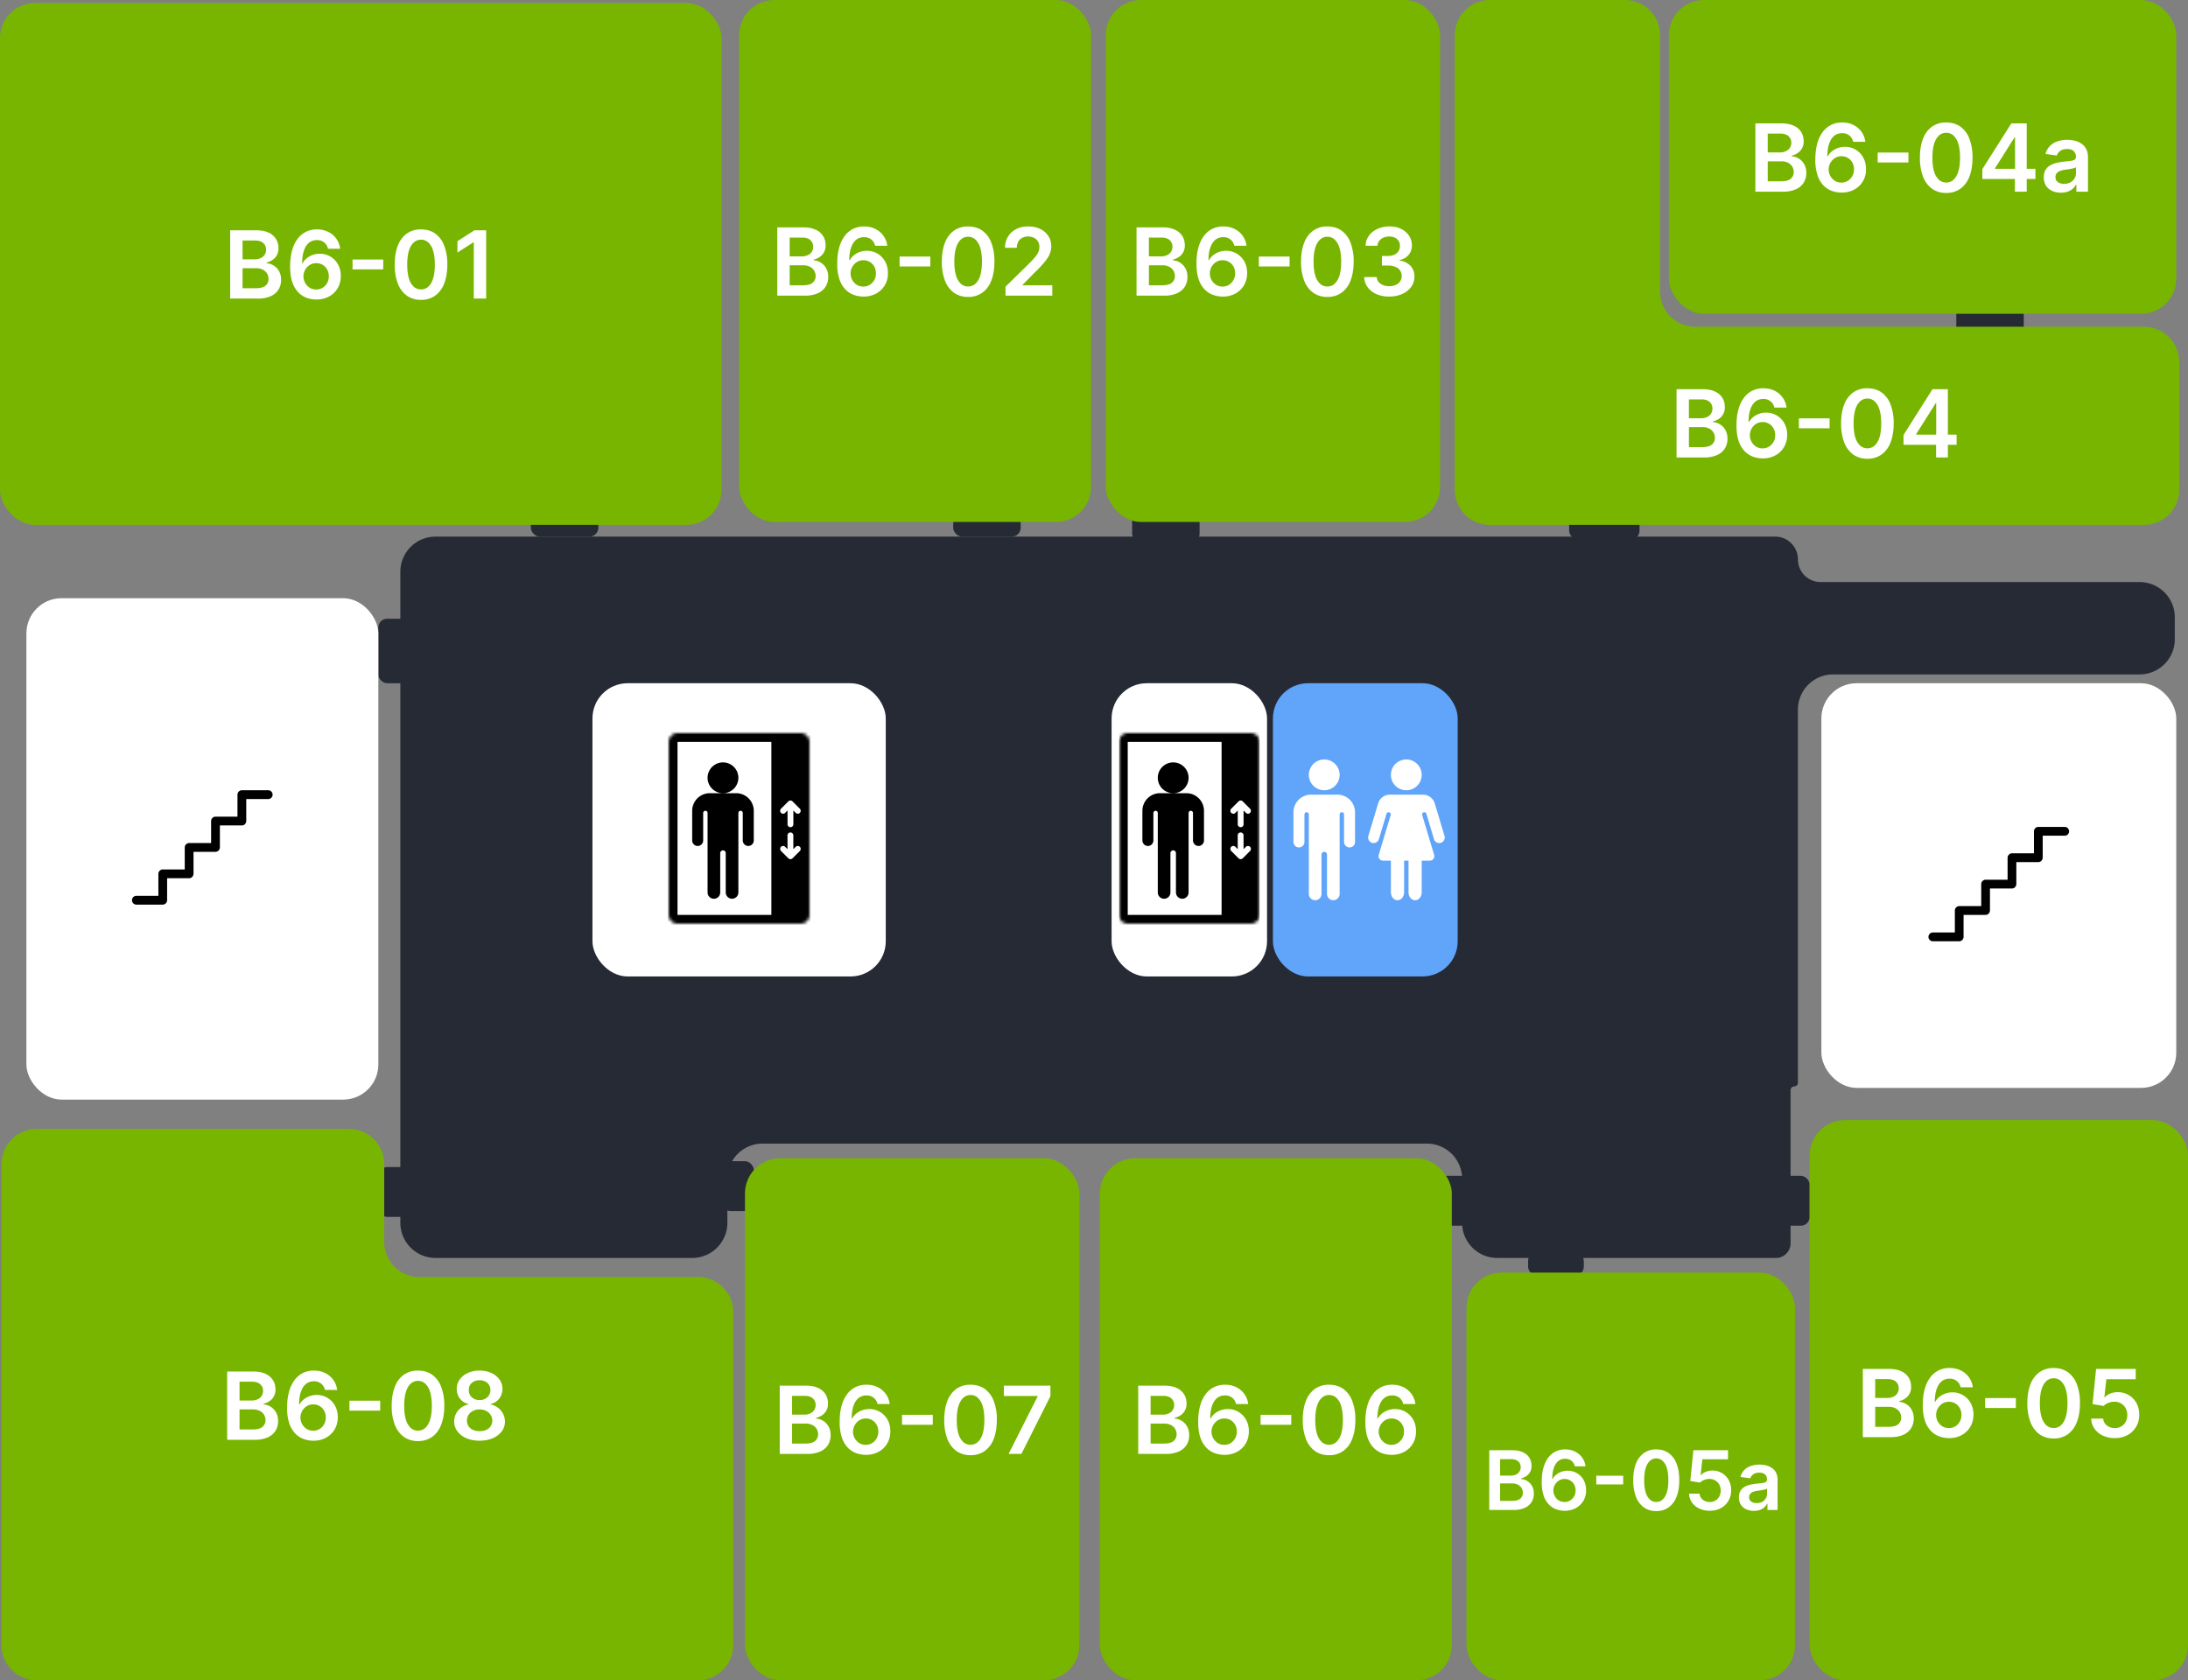 <svg xmlns="http://www.w3.org/2000/svg" width="746" height="573" fill="none" viewBox="0 0 746 573">
  <rect x="0" y="0" width="746" height="573" fill="#808080" stroke="none"/>
  <g>
    <g>
      <path fill="#262A34"
        d="M136.5 417a12 12 0 0 0 12 12H236a12 12 0 0 0 12-12v-15a12 12 0 0 1 12-12h226.5a12 12 0 0 1 12 12v15a12 12 0 0 0 12 12h95a5 5 0 0 0 5-5v-52.25c0-.69.56-1.25 1.25-1.25s1.25-.56 1.25-1.25V242a12 12 0 0 1 12-12h104.5a12 12 0 0 0 12-12v-7.5a12 12 0 0 0-12-12H620.75a7.75 7.75 0 0 1-7.75-7.75 7.75 7.75 0 0 0-7.75-7.75H148.5a12 12 0 0 0-12 12v222Z" />
    </g>
    <g>
      <rect width="11" height="17" x="246" y="396" fill="#262A34" rx="3" />
    </g>
    <g>
      <rect width="11" height="17" x="606" y="401" fill="#262A34" rx="3" />
    </g>
    <g>
      <rect width="19" height="8" x="521" y="427" fill="#262A34" rx="3" />
    </g>
    <g>
      <rect width="11" height="17" x="490" y="401" fill="#262A34" rx="3" />
    </g>
    <g>
      <rect width="23" height="14" x="181" y="169" fill="#262A34" rx="3" />
    </g>
    <g>
      <rect width="11" height="22" x="129" y="211" fill="#262A34" rx="3" />
    </g>
    <g>
      <rect width="23" height="14" x="386" y="171" fill="#262A34" rx="3" />
    </g>
    <g>
      <rect width="23" height="14" x="325" y="169" fill="#262A34" rx="3" />
    </g>
    <g>
      <rect width="23" height="14" x="667" y="104" fill="#262A34" rx="3" />
    </g>
    <g>
      <rect width="11" height="17" x="129" y="398" fill="#262A34" rx="3" />
    </g>
    <g>
      <rect width="24" height="9" x="535" y="175" fill="#262A34" rx="3" />
    </g>
    <g data-object="Сокол__r__6059:668">
      <path fill="#78B500"
        d="M.5 397a12 12 0 0 1 12-12H119a12 12 0 0 1 12 12v26.5a12 12 0 0 0 12 12h95a12 12 0 0 1 12 12V561a12 12 0 0 1-12 12H12.5a12 12 0 0 1-12-12V397Z" />
      <path fill="#fff"
        d="M77.45 491v-23.27h8.91c1.68 0 3.08.26 4.2.8a5.6 5.6 0 0 1 2.5 2.14c.57.91.85 1.94.85 3.1a4.58 4.58 0 0 1-2.01 4.06 6.2 6.2 0 0 1-2.06.89v.22a5.28 5.28 0 0 1 4.25 2.7c.48.83.73 1.84.73 3.02 0 1.2-.3 2.29-.88 3.25a5.95 5.95 0 0 1-2.64 2.26 10.4 10.4 0 0 1-4.43.83h-9.42Zm4.22-3.52h4.53c1.53 0 2.63-.3 3.3-.88a2.87 2.87 0 0 0 1.03-2.27 3.48 3.48 0 0 0-1.96-3.18 4.83 4.83 0 0 0-2.25-.5h-4.65v6.83Zm0-9.86h4.17a4.7 4.7 0 0 0 1.96-.4 3.07 3.07 0 0 0 1.89-2.92c0-.9-.32-1.64-.95-2.22-.63-.58-1.57-.88-2.81-.88h-4.26v6.43Zm25.1 13.7c-1.1 0-2.2-.2-3.25-.58a7.69 7.69 0 0 1-2.87-1.88 9.23 9.23 0 0 1-2.02-3.46 16.4 16.4 0 0 1-.74-5.38c0-1.99.21-3.77.64-5.33a11.78 11.78 0 0 1 1.83-3.95 8.08 8.08 0 0 1 2.87-2.48 8.3 8.3 0 0 1 3.79-.85c1.46 0 2.76.29 3.88.86a7.3 7.3 0 0 1 4.05 5.73h-4.15c-.21-.9-.65-1.6-1.3-2.14a3.76 3.76 0 0 0-2.48-.8c-1.62 0-2.86.7-3.73 2.1-.86 1.4-1.3 3.32-1.3 5.77h.15c.37-.67.85-1.24 1.44-1.71a7.05 7.05 0 0 1 4.38-1.5 6.99 6.99 0 0 1 6.26 3.67 7.8 7.8 0 0 1 .95 3.9c0 1.54-.35 2.91-1.05 4.13a7.58 7.58 0 0 1-2.94 2.86 8.84 8.84 0 0 1-4.4 1.04Zm-.01-3.41a4.15 4.15 0 0 0 3.76-2.23 4.5 4.5 0 0 0 .55-2.3 4.46 4.46 0 0 0-.54-2.25 4.15 4.15 0 0 0-3.72-2.2 4.18 4.18 0 0 0-3.1 1.33 4.6 4.6 0 0 0 .83 7.04c.65.4 1.39.6 2.22.6Zm22.87-10.24v3.39h-10.48v-3.39h10.48Zm12.88 13.77a8.14 8.14 0 0 1-4.81-1.42 9.06 9.06 0 0 1-3.08-4.12 17.74 17.74 0 0 1-1.07-6.51c0-2.54.37-4.7 1.08-6.48a8.9 8.9 0 0 1 3.08-4.1 8.17 8.17 0 0 1 4.8-1.4c1.87 0 3.47.47 4.81 1.4a8.81 8.81 0 0 1 3.08 4.1 17.36 17.36 0 0 1 1.08 6.48c0 2.54-.36 4.72-1.08 6.52a8.88 8.88 0 0 1-3.08 4.11 8.08 8.08 0 0 1-4.8 1.42Zm0-3.55c1.46 0 2.6-.72 3.45-2.15.85-1.44 1.27-3.56 1.27-6.35 0-1.85-.2-3.4-.58-4.66a6.2 6.2 0 0 0-1.64-2.84 3.58 3.58 0 0 0-2.5-.97c-1.44 0-2.59.72-3.43 2.16-.84 1.43-1.26 3.53-1.27 6.3 0 1.86.18 3.42.56 4.69a6.27 6.27 0 0 0 1.63 2.86c.7.64 1.54.96 2.51.96Zm21.02 3.43c-1.7 0-3.2-.29-4.5-.85a7.5 7.5 0 0 1-3.07-2.33c-.74-1-1.1-2.12-1.1-3.38 0-.98.21-1.87.65-2.7a5.99 5.99 0 0 1 4.22-3.1v-.15a4.92 4.92 0 0 1-2.9-1.83 5.28 5.28 0 0 1-1.1-3.33c0-1.2.33-2.27 1-3.2a6.82 6.82 0 0 1 2.78-2.22 9.45 9.45 0 0 1 4.02-.82c1.5 0 2.82.27 3.99.82a6.83 6.83 0 0 1 2.77 2.21 5.33 5.33 0 0 1 1.02 3.2c0 1.26-.37 2.38-1.12 3.34a4.9 4.9 0 0 1-2.88 1.83v.16a6 6 0 0 1 4.86 5.8c0 1.25-.37 2.37-1.1 3.37a7.48 7.48 0 0 1-3.08 2.33c-1.3.56-2.78.85-4.46.85Zm0-3.25c.87 0 1.63-.15 2.27-.44a3.44 3.44 0 0 0 2.05-3.16c-.01-.75-.2-1.4-.58-1.97a3.8 3.8 0 0 0-1.54-1.35 4.82 4.82 0 0 0-2.2-.5c-.84 0-1.58.17-2.23.5-.65.32-1.17.77-1.54 1.35a3.44 3.44 0 0 0-.55 1.97 3.3 3.3 0 0 0 2.02 3.14c.65.3 1.42.46 2.3.46Zm0-10.6c.71 0 1.34-.15 1.88-.44a3.3 3.3 0 0 0 1.8-2.98c0-.67-.17-1.25-.48-1.75-.3-.51-.74-.9-1.3-1.18a4.17 4.17 0 0 0-1.9-.42 4.3 4.3 0 0 0-1.94.43 3.08 3.08 0 0 0-1.74 2.92 3.3 3.3 0 0 0 .45 1.78c.32.5.75.9 1.3 1.2.57.3 1.2.44 1.93.44Z" />
    </g>
    <g data-object="Сокол__t__2370:577">
      <rect width="63" height="100" x="434" y="233" fill="#60A5FA" rx="12" />
      <g fill="#fff">
        <path
          d="M451.5 269.5a5.25 5.25 0 1 0 0-10.5 5.25 5.25 0 0 0 0 10.5Zm4.5 1.5h-9a6.01 6.01 0 0 0-6 6v10.08a1.9 1.9 0 0 0 1.8 1.92 1.88 1.88 0 0 0 1.95-1.88v-9.35a.77.77 0 0 1 .7-.77.74.74 0 0 1 .74.45c.04.1.06.2.06.3v27.1a2.15 2.15 0 1 0 4.31 0v-13.38a.96.96 0 0 1 .88-.97.93.93 0 0 1 1 .94v13.4a2.15 2.15 0 1 0 4.31 0v-27.06a.77.77 0 0 1 .7-.78.74.74 0 0 1 .74.45c.04.1.06.2.06.3v9.33a1.9 1.9 0 0 0 1.8 1.92 1.88 1.88 0 0 0 1.95-1.88V277a6.01 6.01 0 0 0-6-6Z" />
      </g>
      <g fill="#fff" clip-path="url(#a)">
        <path
          d="M479.48 269.5a5.25 5.25 0 1 0 0-10.5 5.25 5.25 0 0 0 0 10.5Zm13.02 15.55-.97-3.22v-.01l-2.1-7.02h-.01l-.24-.8a4.21 4.21 0 0 0-4.03-3H473.9a4.2 4.2 0 0 0-4.03 3l-.24.8-2.1 7.02-.98 3.23a1.9 1.9 0 0 0 1.18 2.36 1.89 1.89 0 0 0 2.05-.58c.16-.19.28-.41.35-.66l2.4-7.99.2-.68a.75.75 0 0 1 .83-.48.75.75 0 0 1 .63.73c0 .05 0 .1-.02.15l-4.1 13.67a1.48 1.48 0 0 0 .24 1.32 1.5 1.5 0 0 0 1.2.61h2.72v10.75c0 1.55.98 2.75 2.25 2.75 1.26 0 2.25-1.2 2.25-2.75V293.5h1.5v10.75c0 1.55.98 2.75 2.25 2.75 1.26 0 2.25-1.2 2.25-2.75V293.5h2.8a1.51 1.51 0 0 0 1.21-.6 1.5 1.5 0 0 0 .24-1.33l-4.1-13.67a.75.75 0 0 1 1.12-.8c.14.1.26.24.32.4l.2.68 2.4 8a1.87 1.87 0 0 0 2.4 1.23 1.9 1.9 0 0 0 1.18-2.36Z" />
      </g>
    </g>
    <g data-object="Сокол__r__2370:482">
      <rect width="129" height="191" x="617" y="382" fill="#78B500" rx="12" />
      <path fill="#fff"
        d="M635.13 490.11v-23.27h8.91c1.69 0 3.08.27 4.2.8a5.6 5.6 0 0 1 2.5 2.14c.57.91.85 1.94.85 3.1a4.58 4.58 0 0 1-2.01 4.06 6.2 6.2 0 0 1-2.06.89v.23a5.28 5.28 0 0 1 4.25 2.7c.49.82.73 1.83.73 3.01 0 1.2-.3 2.29-.88 3.25a5.95 5.95 0 0 1-2.63 2.26c-1.18.56-2.65.83-4.44.83h-9.41Zm4.22-3.52h4.53c1.53 0 2.64-.3 3.31-.88a2.87 2.87 0 0 0 1.02-2.27 3.48 3.48 0 0 0-1.96-3.18 4.83 4.83 0 0 0-2.25-.49h-4.65v6.82Zm0-9.85h4.17a4.7 4.7 0 0 0 1.97-.4 3.07 3.07 0 0 0 1.89-2.92c0-.9-.33-1.64-.96-2.23-.63-.58-1.57-.87-2.8-.87h-4.27v6.42Zm25.11 13.7c-1.11-.02-2.2-.21-3.26-.59a7.69 7.69 0 0 1-2.86-1.87 9.23 9.23 0 0 1-2.03-3.47 16.4 16.4 0 0 1-.73-5.37c0-2 .2-3.77.63-5.33a11.8 11.8 0 0 1 1.83-3.96 8.08 8.08 0 0 1 2.88-2.48 8.3 8.3 0 0 1 3.78-.85c1.46 0 2.76.29 3.89.87a7.32 7.32 0 0 1 4.04 5.72h-4.15c-.2-.9-.64-1.6-1.3-2.13a3.76 3.76 0 0 0-2.48-.81c-1.61 0-2.86.7-3.73 2.1-.86 1.4-1.3 3.33-1.3 5.78h.16c.37-.67.85-1.24 1.44-1.72a7.08 7.08 0 0 1 4.38-1.5 6.99 6.99 0 0 1 6.25 3.67 7.8 7.8 0 0 1 .95 3.9c0 1.54-.34 2.91-1.05 4.13a7.58 7.58 0 0 1-2.94 2.87 8.83 8.83 0 0 1-4.4 1.03Zm-.02-3.42a4.15 4.15 0 0 0 3.76-2.22c.38-.69.56-1.45.56-2.3 0-.83-.18-1.59-.55-2.26a4.15 4.15 0 0 0-3.71-2.2 4.19 4.19 0 0 0-3.1 1.33 4.6 4.6 0 0 0 .82 7.04c.65.4 1.4.61 2.22.61Zm22.87-10.24v3.39h-10.47v-3.39h10.47Zm12.89 13.78a8.14 8.14 0 0 1-4.82-1.42 9.06 9.06 0 0 1-3.08-4.13 17.74 17.74 0 0 1-1.07-6.51c0-2.54.37-4.7 1.08-6.48a8.91 8.91 0 0 1 3.08-4.09 8.17 8.17 0 0 1 4.8-1.4c1.87 0 3.47.46 4.81 1.4a8.81 8.81 0 0 1 3.08 4.1 17.36 17.36 0 0 1 1.08 6.47c0 2.55-.36 4.72-1.08 6.52a8.88 8.88 0 0 1-3.08 4.12 8.08 8.08 0 0 1-4.8 1.42Zm0-3.56c1.45 0 2.6-.72 3.44-2.15.85-1.44 1.27-3.56 1.27-6.35 0-1.85-.19-3.4-.58-4.66a6.2 6.2 0 0 0-1.63-2.84 3.58 3.58 0 0 0-2.5-.97c-1.45 0-2.6.72-3.44 2.16-.84 1.43-1.26 3.54-1.27 6.3 0 1.87.18 3.43.56 4.7a6.27 6.27 0 0 0 1.64 2.86c.7.63 1.54.95 2.5.95Zm20.83 3.43a9.38 9.38 0 0 1-4.07-.85 7.26 7.26 0 0 1-2.85-2.37c-.7-1-1.07-2.14-1.11-3.43h4.09c.07.96.49 1.74 1.24 2.34.75.6 1.65.9 2.7.9a4.07 4.07 0 0 0 3.73-2.15c.37-.67.55-1.44.54-2.3a4.7 4.7 0 0 0-.55-2.34 4.17 4.17 0 0 0-1.56-1.6 4.3 4.3 0 0 0-2.27-.6c-.7 0-1.39.13-2.06.39a4.2 4.2 0 0 0-1.6 1.04l-3.81-.62 1.22-12h13.5v3.52h-10.01l-.68 6.17h.14a4.8 4.8 0 0 1 1.83-1.26 6.46 6.46 0 0 1 2.6-.5 7.16 7.16 0 0 1 6.38 3.72c.63 1.16.95 2.48.95 3.97 0 1.54-.35 2.91-1.07 4.12a7.56 7.56 0 0 1-2.94 2.83 8.92 8.92 0 0 1-4.34 1.02Z" />
    </g>
    <g data-object="Сокол__r__2392:919">
      <rect width="112" height="139" x="500" y="434" fill="#78B500" rx="12" />
      <path fill="#fff"
        d="M507.77 514.93v-20.36h7.8c1.47 0 2.7.23 3.67.7a4.9 4.9 0 0 1 2.2 1.87c.48.8.73 1.7.73 2.7a4 4 0 0 1-1.76 3.55c-.54.37-1.14.63-1.8.8v.2a4.63 4.63 0 0 1 3.72 2.36c.42.72.63 1.6.63 2.63 0 1.06-.25 2-.76 2.85a5.2 5.2 0 0 1-2.3 1.98 9.12 9.12 0 0 1-3.88.72h-8.25Zm3.7-3.08h3.96c1.34 0 2.3-.26 2.9-.77.59-.51.89-1.18.89-1.99a3.05 3.05 0 0 0-1.72-2.78 4.23 4.23 0 0 0-1.97-.43h-4.07v5.97Zm0-8.62h3.64c.64 0 1.21-.12 1.72-.35a2.69 2.69 0 0 0 1.65-2.56 2.5 2.5 0 0 0-.84-1.94c-.54-.51-1.36-.77-2.45-.77h-3.73v5.62Zm21.96 11.98c-.97 0-1.92-.18-2.85-.5a6.71 6.71 0 0 1-2.5-1.65 8.07 8.07 0 0 1-1.78-3.03 14.38 14.38 0 0 1-.64-4.7c0-1.75.18-3.3.55-4.67.38-1.36.9-2.52 1.6-3.46a7.06 7.06 0 0 1 2.52-2.17c.99-.5 2.1-.74 3.31-.74 1.28 0 2.41.25 3.4.75a6.41 6.41 0 0 1 3.54 5.01h-3.63a3.3 3.3 0 0 0-1.14-1.86 3.26 3.26 0 0 0-2.17-.71c-1.41 0-2.5.61-3.26 1.84-.76 1.23-1.14 2.91-1.14 5.05h.14a5.1 5.1 0 0 1 1.26-1.5 6.19 6.19 0 0 1 3.83-1.31 6.1 6.1 0 0 1 5.48 3.2c.55 1 .83 2.14.82 3.43a6.64 6.64 0 0 1-3.49 6.11 7.7 7.7 0 0 1-3.85.9Zm-.02-2.98c.73 0 1.37-.18 1.94-.53a3.8 3.8 0 0 0 1.35-1.42c.33-.6.5-1.27.5-2.01 0-.73-.16-1.39-.49-1.98a3.63 3.63 0 0 0-3.25-1.92 3.67 3.67 0 0 0-2.71 1.16 4 4 0 0 0-.62 4.73c.33.6.77 1.07 1.34 1.43.57.36 1.22.54 1.94.54Zm20.02-8.96v2.96h-9.17v-2.96h9.17Zm11.27 12.05a7.11 7.11 0 0 1-4.21-1.25 7.92 7.92 0 0 1-2.7-3.6 15.52 15.52 0 0 1-.93-5.7c0-2.22.32-4.11.94-5.67a7.8 7.8 0 0 1 2.7-3.58 7.15 7.15 0 0 1 4.2-1.23c1.63 0 3.03.4 4.2 1.23a7.7 7.7 0 0 1 2.7 3.58c.63 1.56.95 3.45.95 5.67 0 2.23-.32 4.13-.95 5.7a7.75 7.75 0 0 1-2.7 3.6 7.07 7.07 0 0 1-4.2 1.25Zm0-3.11c1.27 0 2.28-.63 3.01-1.88.75-1.26 1.12-3.12 1.12-5.56 0-1.62-.17-2.98-.5-4.08a5.41 5.41 0 0 0-1.44-2.48 3.14 3.14 0 0 0-2.19-.85c-1.27 0-2.27.63-3 1.89-.74 1.25-1.1 3.1-1.12 5.52 0 1.62.16 2.99.5 4.1a5.5 5.5 0 0 0 1.42 2.5c.62.56 1.35.84 2.2.84Zm18.23 3a8.2 8.2 0 0 1-3.56-.75 6.36 6.36 0 0 1-2.5-2.07 5.48 5.48 0 0 1-.97-3h3.58c.07.84.43 1.52 1.08 2.05.66.52 1.45.79 2.37.79a3.57 3.57 0 0 0 3.26-1.88c.33-.6.48-1.27.48-2.02 0-.77-.16-1.45-.49-2.05a3.63 3.63 0 0 0-1.36-1.4 3.8 3.8 0 0 0-1.99-.52c-.6 0-1.2.1-1.8.34a3.7 3.7 0 0 0-1.4.91l-3.33-.54 1.06-10.5h11.81v3.08h-8.76l-.58 5.4h.12a4.2 4.2 0 0 1 1.6-1.1 6.27 6.27 0 0 1 7.86 2.81 7.1 7.1 0 0 1 .83 3.48 6.9 6.9 0 0 1-.94 3.6 6.61 6.61 0 0 1-2.57 2.47c-1.1.6-2.36.9-3.8.9Zm15.07.03c-.96 0-1.84-.17-2.61-.52a4.27 4.27 0 0 1-1.83-1.55 4.53 4.53 0 0 1-.67-2.52c0-.87.16-1.58.48-2.14a3.7 3.7 0 0 1 1.3-1.36 6.6 6.6 0 0 1 1.86-.76c.7-.18 1.42-.3 2.16-.39.9-.1 1.62-.17 2.18-.25.55-.08.96-.2 1.21-.36.26-.16.39-.42.39-.76v-.06c0-.75-.22-1.33-.67-1.74-.44-.41-1.08-.62-1.92-.62-.88 0-1.58.2-2.1.58-.5.38-.85.84-1.03 1.36l-3.36-.47a5.36 5.36 0 0 1 3.55-3.74 9.54 9.54 0 0 1 5.12-.22c.73.17 1.4.46 2 .85.6.4 1.09.93 1.45 1.6.37.68.56 1.52.56 2.54v10.22h-3.46v-2.1h-.12a4.4 4.4 0 0 1-2.4 2.08 6 6 0 0 1-2.09.33Zm.94-2.65c.72 0 1.35-.14 1.88-.42a3.18 3.18 0 0 0 1.66-2.72v-1.8c-.12.1-.3.18-.58.26a8.1 8.1 0 0 1-.9.2 25.75 25.75 0 0 1-1.82.29c-.54.07-1.02.19-1.44.36-.43.16-.76.4-1 .7-.25.28-.38.66-.38 1.13 0 .66.25 1.16.73 1.5.48.33 1.1.5 1.85.5Z" />
    </g>
    <g data-object="Сокол__r__6059:742">
      <path fill="#78B500"
        d="M496 12a12 12 0 0 1 12-12h46a12 12 0 0 1 12 12v87.43a12 12 0 0 0 12 12h153a12 12 0 0 1 12 12V167a12 12 0 0 1-12 12H508a12 12 0 0 1-12-12V12Z" />
      <path fill="#fff"
        d="M571.62 156v-23.27h8.91c1.68 0 3.08.26 4.2.8a5.6 5.6 0 0 1 2.5 2.14c.57.91.85 1.94.85 3.1a4.59 4.59 0 0 1-2.01 4.06 6.2 6.2 0 0 1-2.06.89v.22a5.28 5.28 0 0 1 4.25 2.7c.49.83.73 1.84.73 3.02 0 1.2-.3 2.29-.88 3.25a5.95 5.95 0 0 1-2.63 2.26 10.4 10.4 0 0 1-4.44.83h-9.42Zm4.22-3.52h4.53c1.53 0 2.64-.3 3.31-.88a2.87 2.87 0 0 0 1.02-2.27 3.48 3.48 0 0 0-1.96-3.18 4.83 4.83 0 0 0-2.25-.5h-4.65v6.83Zm0-9.85H580a4.7 4.7 0 0 0 1.97-.4 3.07 3.07 0 0 0 1.89-2.92c0-.9-.33-1.65-.96-2.23-.63-.58-1.57-.88-2.8-.88h-4.27v6.43Zm25.11 13.69c-1.11 0-2.2-.2-3.26-.58a7.69 7.69 0 0 1-2.87-1.88 9.23 9.23 0 0 1-2.02-3.46c-.5-1.45-.74-3.24-.74-5.38 0-1.99.22-3.77.64-5.33a11.78 11.78 0 0 1 1.83-3.95 8.08 8.08 0 0 1 2.88-2.48 8.3 8.3 0 0 1 3.78-.85c1.46 0 2.76.29 3.88.86a7.3 7.3 0 0 1 4.05 5.73h-4.15c-.2-.9-.64-1.6-1.3-2.14a3.76 3.76 0 0 0-2.48-.8c-1.62 0-2.86.7-3.73 2.1-.86 1.4-1.3 3.33-1.3 5.77h.15c.38-.67.86-1.24 1.45-1.71a7.05 7.05 0 0 1 4.38-1.5 6.99 6.99 0 0 1 6.25 3.67 7.8 7.8 0 0 1 .95 3.9c0 1.54-.34 2.91-1.05 4.13a7.58 7.58 0 0 1-2.94 2.86 8.84 8.84 0 0 1-4.4 1.04Zm-.02-3.41c.82 0 1.56-.2 2.21-.6a4.41 4.41 0 0 0 2.11-3.93c0-.83-.18-1.58-.55-2.25a4.15 4.15 0 0 0-3.72-2.2 4.2 4.2 0 0 0-3.1 1.33 4.6 4.6 0 0 0 .83 7.03c.65.42 1.4.62 2.22.62Zm22.87-10.24v3.39h-10.47v-3.39h10.47Zm12.89 13.77a8.14 8.14 0 0 1-4.82-1.42 9.06 9.06 0 0 1-3.08-4.12 17.74 17.74 0 0 1-1.07-6.51c0-2.54.37-4.7 1.08-6.48a8.9 8.9 0 0 1 3.08-4.1 8.17 8.17 0 0 1 4.8-1.4c1.87 0 3.47.47 4.81 1.4a8.8 8.8 0 0 1 3.08 4.1 17.34 17.34 0 0 1 1.08 6.48c0 2.54-.36 4.72-1.08 6.52a8.87 8.87 0 0 1-3.08 4.11 8.08 8.08 0 0 1-4.8 1.42Zm0-3.55c1.45 0 2.6-.72 3.44-2.15.85-1.44 1.27-3.56 1.27-6.35 0-1.85-.2-3.4-.58-4.66a6.18 6.18 0 0 0-1.63-2.84 3.58 3.58 0 0 0-2.5-.97c-1.45 0-2.6.72-3.44 2.16-.84 1.43-1.26 3.53-1.27 6.3 0 1.86.18 3.42.56 4.69a6.27 6.27 0 0 0 1.63 2.86c.7.64 1.55.96 2.52.96Zm12.32-1.2v-3.36l9.87-15.6h2.8v4.77h-1.7l-6.65 10.53v.19h13.78v3.46H649Zm11.1 4.31v-5.34l.04-1.5v-16.43h3.98V156h-4.02Z" />
    </g>
    <g data-object="Сокол__r__2370:478">
      <rect width="173" height="107" x="569" fill="#78B500" rx="12" />
      <path fill="#fff"
        d="M598.5 65.36V42.08h8.9c1.69 0 3.09.27 4.2.8a5.6 5.6 0 0 1 2.51 2.15c.56.9.84 1.94.84 3.09a4.58 4.58 0 0 1-2.01 4.06 6.2 6.2 0 0 1-2.05.9v.22a5.28 5.28 0 0 1 4.25 2.7c.48.83.72 1.83.72 3.02a6.2 6.2 0 0 1-.87 3.25 5.95 5.95 0 0 1-2.64 2.26 10.4 10.4 0 0 1-4.43.83h-9.42Zm4.21-3.53h4.54c1.53 0 2.63-.29 3.3-.87a2.87 2.87 0 0 0 1.03-2.27 3.48 3.48 0 0 0-1.97-3.19 4.84 4.84 0 0 0-2.25-.48h-4.65v6.81Zm0-9.85h4.17a4.7 4.7 0 0 0 1.97-.4 3.08 3.08 0 0 0 1.89-2.92c0-.9-.32-1.64-.96-2.22-.63-.59-1.56-.88-2.8-.88h-4.27v6.42Zm25.12 13.7a9.93 9.93 0 0 1-3.27-.58 7.67 7.67 0 0 1-2.86-1.88 9.21 9.21 0 0 1-2.02-3.47 16.3 16.3 0 0 1-.74-5.37c0-2 .21-3.77.63-5.33a11.77 11.77 0 0 1 1.83-3.95 8.06 8.06 0 0 1 2.88-2.48 8.3 8.3 0 0 1 3.78-.85c1.47 0 2.76.28 3.89.86a7.32 7.32 0 0 1 4.04 5.73h-4.14c-.21-.9-.65-1.6-1.3-2.14a3.76 3.76 0 0 0-2.49-.8c-1.61 0-2.85.7-3.72 2.1-.87 1.4-1.3 3.32-1.31 5.77h.16c.37-.67.85-1.24 1.44-1.72a7.07 7.07 0 0 1 4.38-1.5 6.98 6.98 0 0 1 6.26 3.67c.63 1.14.95 2.44.94 3.91a7.6 7.6 0 0 1-3.99 6.99 8.84 8.84 0 0 1-4.4 1.03Zm-.03-3.41c.83 0 1.57-.2 2.22-.6a4.56 4.56 0 0 0 2.1-3.92c0-.84-.17-1.6-.54-2.27a4.16 4.16 0 0 0-3.72-2.2 4.19 4.19 0 0 0-3.1 1.34 4.58 4.58 0 0 0 .83 7.03c.65.41 1.39.62 2.21.62Zm22.88-10.24v3.38H640.2v-3.38h10.48Zm12.88 13.77a8.14 8.14 0 0 1-4.82-1.42 9.05 9.05 0 0 1-3.08-4.13 17.74 17.74 0 0 1-1.06-6.5c0-2.55.36-4.7 1.07-6.48a8.91 8.91 0 0 1 3.08-4.1 8.16 8.16 0 0 1 4.81-1.4c1.86 0 3.47.47 4.8 1.4a8.8 8.8 0 0 1 3.09 4.1 17.34 17.34 0 0 1 1.08 6.47c0 2.55-.36 4.72-1.08 6.53a8.87 8.87 0 0 1-3.08 4.1 8.09 8.09 0 0 1-4.8 1.43Zm0-3.56c1.46 0 2.6-.71 3.44-2.14.85-1.44 1.28-3.56 1.28-6.36 0-1.85-.2-3.4-.58-4.66a6.18 6.18 0 0 0-1.64-2.84 3.58 3.58 0 0 0-2.5-.96c-1.45 0-2.59.72-3.43 2.16-.84 1.43-1.27 3.53-1.27 6.3-.01 1.86.17 3.42.55 4.68a6.27 6.27 0 0 0 1.64 2.87c.7.63 1.54.95 2.51.95Zm12.32-1.2v-3.35l9.88-15.6h2.8v4.77h-1.71l-6.65 10.53v.18h13.78v3.47h-18.1Zm11.1 4.32v-5.34l.05-1.5V42.08h3.98v23.28h-4.03Zm15.7.35c-1.1 0-2.1-.2-2.99-.6a4.92 4.92 0 0 1-2.09-1.76 5.19 5.19 0 0 1-.76-2.9c0-.98.18-1.79.55-2.43.36-.65.86-1.16 1.49-1.55a7.5 7.5 0 0 1 2.12-.87c.8-.2 1.62-.36 2.47-.45 1.02-.1 1.85-.2 2.49-.28.63-.1 1.1-.23 1.38-.41.3-.2.44-.48.44-.88v-.06a2.6 2.6 0 0 0-.76-2c-.5-.46-1.24-.7-2.19-.7-1 0-1.8.22-2.4.66-.58.44-.97.96-1.18 1.56l-3.84-.55a6.13 6.13 0 0 1 4.06-4.27 10.55 10.55 0 0 1 5.84-.25c.84.2 1.6.52 2.3.98a4.9 4.9 0 0 1 1.65 1.83c.43.77.64 1.74.64 2.9v11.68h-3.96v-2.4h-.13a5.01 5.01 0 0 1-2.75 2.37c-.68.25-1.47.38-2.38.38Zm1.07-3.02c.83 0 1.54-.17 2.15-.5.6-.33 1.07-.77 1.4-1.31.33-.55.5-1.14.5-1.78v-2.06c-.13.1-.35.2-.66.3-.3.08-.65.16-1.02.23a31.53 31.53 0 0 1-2.1.32 6.9 6.9 0 0 0-1.64.41c-.49.19-.87.45-1.15.8-.28.33-.42.76-.42 1.3 0 .75.27 1.32.83 1.7.55.4 1.25.59 2.11.59Z" />
    </g>
    <g data-object="Сокол__r__2271:126">
      <rect width="246" height="178" y="1" fill="#78B500" rx="12" />
      <path fill="#fff"
        d="M78.48 101.82V78.54h8.91c1.69 0 3.08.27 4.2.8a5.6 5.6 0 0 1 2.5 2.15c.57.9.85 1.94.85 3.09a4.59 4.59 0 0 1-2.01 4.06 6.2 6.2 0 0 1-2.06.9v.22a5.28 5.28 0 0 1 4.25 2.7c.49.83.73 1.83.73 3.02 0 1.2-.3 2.28-.88 3.25a5.95 5.95 0 0 1-2.63 2.26 10.4 10.4 0 0 1-4.44.83h-9.42Zm4.22-3.53h4.53c1.53 0 2.64-.29 3.31-.87a2.87 2.87 0 0 0 1.02-2.27 3.48 3.48 0 0 0-1.96-3.18 4.83 4.83 0 0 0-2.25-.5H82.7v6.82Zm0-9.85h4.17a4.7 4.7 0 0 0 1.97-.4 3.07 3.07 0 0 0 1.89-2.92c0-.9-.33-1.64-.96-2.22-.63-.59-1.57-.88-2.8-.88H82.7v6.42Zm25.11 13.7a9.87 9.87 0 0 1-3.26-.58 7.66 7.66 0 0 1-2.86-1.88 9.2 9.2 0 0 1-2.03-3.46c-.5-1.45-.74-3.24-.74-5.38 0-2 .22-3.77.64-5.33a11.8 11.8 0 0 1 1.83-3.95 8.08 8.08 0 0 1 2.88-2.48 8.3 8.3 0 0 1 3.78-.85 8.4 8.4 0 0 1 3.89.86 7.32 7.32 0 0 1 4.04 5.73h-4.15c-.2-.9-.64-1.6-1.3-2.14a3.76 3.76 0 0 0-2.48-.8c-1.61 0-2.86.7-3.73 2.1-.86 1.4-1.3 3.32-1.3 5.77h.16c.37-.67.85-1.24 1.44-1.72a7.07 7.07 0 0 1 4.38-1.5 6.98 6.98 0 0 1 6.25 3.67c.64 1.14.95 2.44.95 3.91 0 1.53-.34 2.9-1.05 4.13a7.59 7.59 0 0 1-2.94 2.86 8.85 8.85 0 0 1-4.4 1.04Zm-.02-3.41c.82 0 1.56-.2 2.21-.6.66-.4 1.17-.95 1.55-1.63.38-.68.56-1.45.56-2.3 0-.83-.18-1.58-.55-2.26a4.16 4.16 0 0 0-3.72-2.2 4.19 4.19 0 0 0-3.1 1.34 4.58 4.58 0 0 0 .83 7.03c.65.41 1.4.62 2.22.62Zm22.87-10.24v3.38H120.2V88.5h10.47Zm12.89 13.77a8.13 8.13 0 0 1-4.82-1.42 9.05 9.05 0 0 1-3.08-4.12 17.74 17.74 0 0 1-1.07-6.52c0-2.53.37-4.7 1.08-6.47a8.91 8.91 0 0 1 3.08-4.1 8.16 8.16 0 0 1 4.8-1.4c1.87 0 3.47.47 4.81 1.4a8.8 8.8 0 0 1 3.08 4.1 17.34 17.34 0 0 1 1.08 6.47c0 2.55-.36 4.72-1.08 6.53a8.88 8.88 0 0 1-3.08 4.11 8.09 8.09 0 0 1-4.8 1.42Zm0-3.56c1.45 0 2.6-.71 3.44-2.14.85-1.44 1.27-3.56 1.27-6.36 0-1.84-.2-3.4-.58-4.66a6.18 6.18 0 0 0-1.63-2.84 3.58 3.58 0 0 0-2.5-.96c-1.45 0-2.6.72-3.44 2.16-.84 1.43-1.26 3.53-1.27 6.3 0 1.86.18 3.42.56 4.69a6.27 6.27 0 0 0 1.63 2.86c.71.64 1.55.95 2.52.95Zm22.2-20.16v23.28h-4.21V82.65h-.14l-5.44 3.47v-3.86l5.78-3.72h4.01Z" />
    </g>
    <g data-object="Сокол__r__2271:129">
      <rect width="120" height="178" x="252" fill="#78B500" rx="12" />
      <path fill="#fff"
        d="M265.02 100.82V77.54h8.91a9.8 9.8 0 0 1 4.2.8 5.6 5.6 0 0 1 2.5 2.15c.57.9.85 1.94.85 3.09a4.58 4.58 0 0 1-2.01 4.06 6.2 6.2 0 0 1-2.06.9v.22a5.28 5.28 0 0 1 4.25 2.7c.48.83.73 1.83.73 3.02 0 1.2-.3 2.28-.88 3.25a5.95 5.95 0 0 1-2.64 2.26 10.4 10.4 0 0 1-4.43.83h-9.42Zm4.22-3.53h4.53c1.53 0 2.63-.29 3.3-.87a2.87 2.87 0 0 0 1.03-2.27 3.48 3.48 0 0 0-1.97-3.18 4.84 4.84 0 0 0-2.25-.5h-4.64v6.82Zm0-9.85h4.17a4.7 4.7 0 0 0 1.96-.4 3.08 3.08 0 0 0 1.89-2.92c0-.9-.32-1.64-.95-2.22-.63-.59-1.57-.88-2.81-.88h-4.26v6.42Zm25.1 13.7a9.8 9.8 0 0 1-3.25-.58 7.66 7.66 0 0 1-2.87-1.88 9.22 9.22 0 0 1-2.02-3.46 16.4 16.4 0 0 1-.74-5.38c0-2 .21-3.77.64-5.33a11.77 11.77 0 0 1 1.83-3.95 8.06 8.06 0 0 1 2.87-2.48 8.3 8.3 0 0 1 3.79-.85c1.46 0 2.75.28 3.88.86a7.32 7.32 0 0 1 4.05 5.73h-4.15c-.21-.9-.65-1.6-1.3-2.14a3.76 3.76 0 0 0-2.48-.8c-1.62 0-2.86.7-3.73 2.1-.86 1.4-1.3 3.32-1.3 5.77h.15c.37-.67.85-1.24 1.44-1.72a7.07 7.07 0 0 1 4.38-1.5 6.98 6.98 0 0 1 6.26 3.67c.64 1.14.95 2.44.94 3.91a7.59 7.59 0 0 1-3.99 6.99 8.85 8.85 0 0 1-4.4 1.04Zm-.01-3.41c.82 0 1.56-.2 2.21-.6a4.41 4.41 0 0 0 2.1-3.93 4.52 4.52 0 0 0-.54-2.26 4.16 4.16 0 0 0-3.72-2.2 4.19 4.19 0 0 0-3.1 1.34 4.58 4.58 0 0 0 .83 7.03c.65.41 1.39.62 2.21.62Zm22.87-10.24v3.38h-10.48V87.5h10.48Zm12.88 13.77a8.14 8.14 0 0 1-4.81-1.42 9.05 9.05 0 0 1-3.08-4.12 17.74 17.74 0 0 1-1.07-6.52c0-2.53.37-4.7 1.08-6.47a8.91 8.91 0 0 1 3.08-4.1 8.16 8.16 0 0 1 4.8-1.4c1.87 0 3.47.47 4.81 1.4a8.8 8.8 0 0 1 3.08 4.1 17.34 17.34 0 0 1 1.08 6.47c0 2.55-.36 4.72-1.08 6.53a8.87 8.87 0 0 1-3.08 4.11 8.09 8.09 0 0 1-4.8 1.42Zm0-3.56c1.46 0 2.6-.71 3.45-2.14.85-1.44 1.27-3.56 1.27-6.36 0-1.84-.2-3.4-.58-4.66a6.18 6.18 0 0 0-1.64-2.84 3.58 3.58 0 0 0-2.5-.96c-1.44 0-2.59.72-3.43 2.16-.84 1.43-1.26 3.53-1.27 6.3 0 1.86.18 3.42.56 4.69a6.27 6.27 0 0 0 1.63 2.86c.7.64 1.54.95 2.51.95Zm12.75 3.12v-3.05l8.07-7.92c.78-.78 1.42-1.47 1.94-2.08.51-.6.9-1.2 1.16-1.76.25-.57.38-1.17.38-1.82a3.32 3.32 0 0 0-1.88-3.11 4.43 4.43 0 0 0-1.98-.43 4.1 4.1 0 0 0-2.01.47c-.58.31-1.03.76-1.34 1.33a4.28 4.28 0 0 0-.47 2.06h-4.01a6.83 6.83 0 0 1 3.8-6.39c1.18-.6 2.55-.9 4.08-.9 1.57 0 2.94.3 4.12.88a6.7 6.7 0 0 1 2.75 2.4c.66 1.01.99 2.17.99 3.48 0 .87-.17 1.72-.5 2.56-.34.85-.92 1.78-1.76 2.8a44.5 44.5 0 0 1-3.52 3.72l-4 4.08v.15h10.13v3.53h-15.95Z" />
    </g>
    <g data-object="Сокол__r__2271:132">
      <rect width="114" height="178" x="377" fill="#78B500" rx="12" />
      <path fill="#fff"
        d="M387.5 100.82V77.54h8.91a9.8 9.8 0 0 1 4.2.8 5.6 5.6 0 0 1 2.5 2.15c.57.9.85 1.94.85 3.09a4.59 4.59 0 0 1-2.01 4.06 6.2 6.2 0 0 1-2.06.9v.22a5.28 5.28 0 0 1 4.25 2.7c.48.83.73 1.83.73 3.02 0 1.2-.3 2.28-.88 3.25a5.96 5.96 0 0 1-2.63 2.26 10.4 10.4 0 0 1-4.44.83h-9.42Zm4.22-3.53h4.53c1.53 0 2.64-.29 3.31-.87a2.87 2.87 0 0 0 1.02-2.27 3.48 3.48 0 0 0-1.96-3.18 4.84 4.84 0 0 0-2.25-.5h-4.65v6.82Zm0-9.85h4.17a4.7 4.7 0 0 0 1.97-.4 3.07 3.07 0 0 0 1.89-2.92c0-.9-.33-1.64-.96-2.22-.63-.59-1.57-.88-2.81-.88h-4.26v6.42Zm25.11 13.7a9.87 9.87 0 0 1-3.26-.58 7.66 7.66 0 0 1-2.87-1.88 9.21 9.21 0 0 1-2.02-3.46c-.5-1.45-.74-3.24-.74-5.38 0-2 .21-3.77.64-5.33a11.79 11.79 0 0 1 1.83-3.95 8.08 8.08 0 0 1 2.87-2.48 8.3 8.3 0 0 1 3.79-.85c1.46 0 2.76.28 3.88.86a7.32 7.32 0 0 1 4.05 5.73h-4.15c-.21-.9-.65-1.6-1.3-2.14a3.76 3.76 0 0 0-2.48-.8c-1.62 0-2.86.7-3.73 2.1-.86 1.4-1.3 3.32-1.3 5.77h.15c.38-.67.86-1.24 1.45-1.72a7.08 7.08 0 0 1 4.38-1.5 6.98 6.98 0 0 1 6.25 3.67c.64 1.14.95 2.44.95 3.91 0 1.53-.35 2.9-1.05 4.13a7.58 7.58 0 0 1-2.94 2.86 8.84 8.84 0 0 1-4.4 1.04Zm-.02-3.41c.82 0 1.56-.2 2.21-.6a4.55 4.55 0 0 0 2.1-3.92c.01-.84-.17-1.6-.54-2.27a4.16 4.16 0 0 0-3.72-2.2 4.19 4.19 0 0 0-3.1 1.34 4.6 4.6 0 0 0 .83 7.03c.65.41 1.4.62 2.22.62Zm22.87-10.24v3.38H429.2V87.5h10.48Zm12.88 13.77a8.14 8.14 0 0 1-4.81-1.42 9.05 9.05 0 0 1-3.08-4.12 17.74 17.74 0 0 1-1.07-6.52c0-2.53.37-4.7 1.08-6.47a8.9 8.9 0 0 1 3.08-4.1 8.16 8.16 0 0 1 4.8-1.4c1.87 0 3.47.47 4.81 1.4a8.8 8.8 0 0 1 3.08 4.1 17.34 17.34 0 0 1 1.08 6.47c0 2.55-.36 4.72-1.08 6.53a8.87 8.87 0 0 1-3.08 4.11 8.08 8.08 0 0 1-4.8 1.42Zm0-3.56c1.46 0 2.6-.71 3.45-2.14.85-1.44 1.27-3.56 1.27-6.36 0-1.84-.2-3.4-.58-4.66a6.18 6.18 0 0 0-1.63-2.84 3.58 3.58 0 0 0-2.5-.96c-1.45 0-2.6.72-3.44 2.16-.84 1.43-1.26 3.53-1.27 6.3 0 1.86.18 3.42.56 4.69a6.27 6.27 0 0 0 1.63 2.86c.7.64 1.55.95 2.51.95Zm21.1 3.44c-1.64 0-3.1-.28-4.36-.84a7.29 7.29 0 0 1-3-2.35 6.07 6.07 0 0 1-1.18-3.46h4.28c.04.63.24 1.18.62 1.65.38.46.88.82 1.51 1.08.63.25 1.34.38 2.12.38.83 0 1.57-.14 2.21-.43.65-.3 1.15-.7 1.51-1.23.37-.52.55-1.12.54-1.8a3.24 3.24 0 0 0-2.16-3.13 6.3 6.3 0 0 0-2.52-.45h-2.06V87.3h2.06c.8 0 1.52-.14 2.12-.42.62-.28 1.1-.68 1.45-1.19.34-.51.51-1.1.5-1.78a3.1 3.1 0 0 0-.44-1.72 3 3 0 0 0-1.26-1.14 5 5 0 0 0-3.88-.02c-.6.25-1.09.62-1.46 1.1a2.79 2.79 0 0 0-.59 1.68h-4.06a5.9 5.9 0 0 1 1.13-3.43c.73-1 1.7-1.77 2.9-2.32a9.6 9.6 0 0 1 4.09-.84c1.55 0 2.9.29 4.04.87a6.6 6.6 0 0 1 2.67 2.33c.63.98.95 2.06.95 3.24 0 1.31-.38 2.4-1.16 3.3a5.44 5.44 0 0 1-3.05 1.73v.19a5.9 5.9 0 0 1 3.76 1.81 5.2 5.2 0 0 1 1.31 3.65c0 1.3-.37 2.47-1.11 3.5a7.38 7.38 0 0 1-3.05 2.41c-1.29.58-2.76.88-4.43.88Z" />
    </g>
    <g data-object="Сокол__r__2274:148">
      <rect width="114" height="178" x="254" y="395" fill="#78B500" rx="12" />
      <path fill="#fff"
        d="M265.85 495.82v-23.27h8.9c1.69 0 3.08.26 4.2.79a5.6 5.6 0 0 1 2.51 2.15c.56.9.84 1.94.84 3.09a4.6 4.6 0 0 1-2.01 4.06c-.61.41-1.3.71-2.06.9v.22a5.27 5.27 0 0 1 4.25 2.7c.49.83.73 1.84.73 3.02 0 1.2-.3 2.28-.88 3.25a5.95 5.95 0 0 1-2.63 2.26 10.4 10.4 0 0 1-4.43.83h-9.42Zm4.21-3.52h4.54c1.53 0 2.63-.3 3.3-.88a2.87 2.87 0 0 0 1.03-2.27 3.48 3.48 0 0 0-1.97-3.19 4.83 4.83 0 0 0-2.25-.48h-4.65v6.81Zm0-9.86h4.17a4.7 4.7 0 0 0 1.97-.4 3.07 3.07 0 0 0 1.89-2.92c0-.9-.32-1.64-.96-2.22-.63-.59-1.56-.88-2.8-.88h-4.27v6.42Zm25.11 13.7a9.87 9.87 0 0 1-3.26-.58 7.66 7.66 0 0 1-2.86-1.88 9.22 9.22 0 0 1-2.02-3.47 16.3 16.3 0 0 1-.74-5.37c0-2 .2-3.77.63-5.33a11.8 11.8 0 0 1 1.83-3.95 8.07 8.07 0 0 1 2.88-2.48 8.3 8.3 0 0 1 3.78-.85 8.4 8.4 0 0 1 3.89.86 7.32 7.32 0 0 1 4.04 5.73h-4.14c-.22-.9-.65-1.6-1.31-2.14a3.76 3.76 0 0 0-2.48-.8c-1.61 0-2.85.7-3.73 2.1-.86 1.4-1.3 3.32-1.3 5.77h.16c.37-.67.85-1.24 1.44-1.72a7.08 7.08 0 0 1 4.38-1.5 6.98 6.98 0 0 1 6.26 3.67c.63 1.14.95 2.44.94 3.91 0 1.53-.34 2.9-1.05 4.13a7.57 7.57 0 0 1-2.94 2.86 8.84 8.84 0 0 1-4.4 1.04Zm-.02-3.41c.83 0 1.56-.2 2.22-.6a4.56 4.56 0 0 0 2.1-3.92c0-.84-.18-1.6-.55-2.27a4.15 4.15 0 0 0-3.71-2.2 4.2 4.2 0 0 0-3.1 1.34 4.59 4.59 0 0 0 .82 7.03c.66.41 1.4.62 2.22.62Zm22.88-10.24v3.38h-10.48v-3.38h10.48Zm12.88 13.77a8.14 8.14 0 0 1-4.82-1.42 9.05 9.05 0 0 1-3.08-4.13 17.73 17.73 0 0 1-1.07-6.5c.01-2.54.37-4.7 1.08-6.48a8.9 8.9 0 0 1 3.08-4.1 8.16 8.16 0 0 1 4.8-1.4c1.87 0 3.48.47 4.82 1.4a8.81 8.81 0 0 1 3.08 4.1 17.37 17.37 0 0 1 1.07 6.47c0 2.55-.36 4.72-1.07 6.53a8.88 8.88 0 0 1-3.08 4.11 8.09 8.09 0 0 1-4.81 1.42Zm0-3.56c1.45 0 2.6-.71 3.44-2.14.85-1.44 1.27-3.56 1.27-6.36 0-1.84-.19-3.4-.57-4.65a6.18 6.18 0 0 0-1.64-2.85 3.58 3.58 0 0 0-2.5-.96c-1.45 0-2.6.72-3.43 2.16-.84 1.43-1.27 3.53-1.28 6.3 0 1.86.18 3.42.56 4.69a6.27 6.27 0 0 0 1.64 2.86c.7.64 1.54.95 2.5.95Zm12.97 3.12 9.9-19.6v-.15h-11.5v-3.52h15.86v3.6l-9.89 19.67h-4.37Z" />
    </g>
    <g data-object="Сокол__r__2274:151">
      <rect width="120" height="178" x="375" y="395" fill="#78B500" rx="12" />
      <path fill="#fff"
        d="M388.08 495.82v-23.27H397c1.69 0 3.08.26 4.2.79a5.6 5.6 0 0 1 2.5 2.15c.57.9.85 1.94.85 3.09a4.6 4.6 0 0 1-2.01 4.06c-.62.41-1.3.71-2.06.9v.22a5.27 5.27 0 0 1 4.25 2.7c.48.83.73 1.84.73 3.02 0 1.2-.3 2.28-.88 3.25a5.95 5.95 0 0 1-2.63 2.26 10.4 10.4 0 0 1-4.44.83h-9.42Zm4.22-3.52h4.53c1.53 0 2.64-.3 3.31-.88a2.87 2.87 0 0 0 1.02-2.27 3.48 3.48 0 0 0-1.96-3.19 4.83 4.83 0 0 0-2.25-.48h-4.65v6.81Zm0-9.86h4.17a4.7 4.7 0 0 0 1.97-.4 3.07 3.07 0 0 0 1.89-2.92c0-.9-.33-1.64-.96-2.22-.63-.59-1.57-.88-2.8-.88h-4.27v6.42Zm25.11 13.7a9.87 9.87 0 0 1-3.26-.58 7.67 7.67 0 0 1-2.86-1.88 9.22 9.22 0 0 1-2.03-3.47c-.5-1.44-.74-3.23-.74-5.37 0-2 .22-3.77.64-5.33a11.8 11.8 0 0 1 1.83-3.95 8.07 8.07 0 0 1 2.88-2.48 8.3 8.3 0 0 1 3.78-.85 8.4 8.4 0 0 1 3.89.86 7.31 7.31 0 0 1 4.04 5.73h-4.15c-.2-.9-.64-1.6-1.3-2.14a3.76 3.76 0 0 0-2.48-.8c-1.61 0-2.86.7-3.73 2.1-.86 1.4-1.3 3.32-1.3 5.77h.15c.38-.67.86-1.24 1.45-1.72a7.08 7.08 0 0 1 4.38-1.5 6.98 6.98 0 0 1 6.25 3.67c.64 1.14.95 2.44.95 3.91 0 1.53-.34 2.9-1.05 4.13a7.57 7.57 0 0 1-2.94 2.86 8.84 8.84 0 0 1-4.4 1.04Zm-.02-3.41c.82 0 1.56-.2 2.21-.6a4.55 4.55 0 0 0 2.1-3.92c.01-.84-.17-1.6-.54-2.27a4.15 4.15 0 0 0-3.72-2.2 4.2 4.2 0 0 0-3.1 1.34 4.59 4.59 0 0 0 .83 7.03c.65.41 1.4.62 2.22.62Zm22.87-10.24v3.38H429.8v-3.38h10.47Zm12.89 13.77a8.14 8.14 0 0 1-4.82-1.42 9.04 9.04 0 0 1-3.08-4.13 17.71 17.71 0 0 1-1.07-6.5c0-2.54.37-4.7 1.08-6.48a8.9 8.9 0 0 1 3.08-4.1 8.16 8.16 0 0 1 4.8-1.4c1.87 0 3.47.47 4.81 1.4a8.8 8.8 0 0 1 3.08 4.1 17.37 17.37 0 0 1 1.08 6.47c0 2.55-.36 4.72-1.08 6.53a8.87 8.87 0 0 1-3.08 4.11 8.09 8.09 0 0 1-4.8 1.42Zm0-3.56c1.45 0 2.6-.71 3.44-2.14.85-1.44 1.27-3.56 1.27-6.36 0-1.84-.2-3.4-.58-4.65a6.18 6.18 0 0 0-1.63-2.85 3.58 3.58 0 0 0-2.5-.96c-1.45 0-2.6.72-3.44 2.16-.84 1.43-1.26 3.53-1.27 6.3 0 1.86.18 3.42.56 4.69a6.26 6.26 0 0 0 1.63 2.86c.7.64 1.55.95 2.52.95Zm21.26 3.44a9.87 9.87 0 0 1-3.26-.58 7.67 7.67 0 0 1-2.86-1.88 9.22 9.22 0 0 1-2.03-3.47c-.5-1.44-.74-3.23-.74-5.37 0-2 .22-3.77.64-5.33a11.8 11.8 0 0 1 1.83-3.95 8.07 8.07 0 0 1 2.88-2.48 8.3 8.3 0 0 1 3.78-.85 8.4 8.4 0 0 1 3.89.86 7.31 7.31 0 0 1 4.04 5.73h-4.15c-.2-.9-.64-1.6-1.3-2.14a3.76 3.76 0 0 0-2.48-.8c-1.61 0-2.86.7-3.73 2.1-.86 1.4-1.3 3.32-1.3 5.77h.15c.38-.67.86-1.24 1.45-1.72a7.08 7.08 0 0 1 4.38-1.5 6.98 6.98 0 0 1 6.25 3.67c.64 1.14.95 2.44.95 3.91 0 1.53-.34 2.9-1.05 4.13a7.57 7.57 0 0 1-2.94 2.86 8.84 8.84 0 0 1-4.4 1.04Zm-.02-3.41c.82 0 1.56-.2 2.21-.6a4.55 4.55 0 0 0 2.1-3.92c.01-.84-.17-1.6-.54-2.27a4.15 4.15 0 0 0-3.72-2.2 4.2 4.2 0 0 0-3.1 1.34 4.59 4.59 0 0 0 .83 7.03c.65.41 1.4.62 2.22.62Z" />
    </g>
    <g data-object="Сокол__s__2370:534">
      <rect width="120" height="171" x="9" y="204" fill="#fff" rx="12" />
      <g>
        <path fill="#000"
          d="M91.45 272.5h-7.49v7.5c0 .13-.01.22-.04.28a1.48 1.48 0 0 1-1.46 1.22h-7.49v7.5c0 .13-.01.22-.05.28a1.48 1.48 0 0 1-1.45 1.22h-7.49v7.5c0 .13-.02.22-.05.28a1.48 1.48 0 0 1-1.45 1.22h-7.5v7.5c0 .13 0 .22-.04.28a1.48 1.48 0 0 1-1.45 1.22h-9c-.4 0-.75-.15-1.05-.44a1.5 1.5 0 0 1 0-2.12c.3-.3.65-.44 1.06-.44H54V298c0-.13 0-.22.04-.28.06-.35.23-.63.51-.87.28-.23.6-.35.94-.35h7.5V289c0-.13 0-.22.04-.28.06-.35.23-.63.51-.87.29-.23.6-.35.94-.35h7.5V280c0-.1 0-.19.04-.28.06-.35.23-.63.52-.87.28-.23.59-.35.93-.35h7.5V271c0-.13.01-.22.04-.28a1.48 1.48 0 0 1 1.45-1.22h9c.4 0 .75.15 1.05.44a1.5 1.5 0 0 1 0 2.12c-.3.3-.65.44-1.06.44Z" />
      </g>
    </g>
    <g data-object="Сокол__s__2370:539">
      <rect width="121" height="138" x="621" y="233" fill="#fff" rx="12" />
      <g clip-path="url(#b)">
        <path fill="#000"
          d="M703.96 285h-7.5v7.5c0 .13-.01.22-.05.28a1.47 1.47 0 0 1-1.45 1.22h-7.49v7.5c0 .13-.01.22-.05.28a1.48 1.48 0 0 1-1.45 1.22h-7.49v7.5c0 .13-.02.22-.05.28-.06.35-.22.63-.49.87a1.4 1.4 0 0 1-.96.35h-7.5v7.5c0 .13 0 .22-.04.28A1.48 1.48 0 0 1 668 321h-9c-.4 0-.75-.15-1.04-.44-.3-.3-.45-.65-.45-1.06 0-.4.15-.76.45-1.06.3-.3.64-.44 1.05-.44h7.5v-7.5c0-.13 0-.22.04-.28.06-.35.23-.63.51-.87.28-.23.6-.35.94-.35h7.5v-7.5c0-.13 0-.22.04-.28.06-.35.23-.63.51-.87.29-.23.6-.35.94-.35h7.5v-7.5c0-.1 0-.19.04-.28.06-.35.24-.63.52-.87.28-.23.59-.35.93-.35h7.5v-7.5c0-.13.01-.22.04-.28a1.48 1.48 0 0 1 1.45-1.22h9c.4 0 .75.15 1.05.44a1.5 1.5 0 0 1 0 2.12c-.3.3-.65.44-1.05.44Z" />
      </g>
    </g>
    <g data-object="Сокол__e__2370:548">
      <rect width="100" height="100" x="202" y="233" fill="#fff" rx="12" />
      <g>
        <g>
          <mask id="c" fill="#fff">
            <path
              d="M228 253a3 3 0 0 1 3-3h42a3 3 0 0 1 3 3v59a3 3 0 0 1-3 3h-42a3 3 0 0 1-3-3v-59Z" />
          </mask>
          <path fill="#000"
            d="M225 253a6 6 0 0 1 6-6h52a6 6 0 0 1 6 6h-64Zm64 59a6 6 0 0 1-6 6h-52a6 6 0 0 1-6-6h64Zm-58 6a6 6 0 0 1-6-6v-59a6 6 0 0 1 6-6v71Zm52-71a6 6 0 0 1 6 6v59a6 6 0 0 1-6 6l-20-6v-59l20-6Z"
            mask="url(#c)" />
        </g>
        <path fill="#fff"
          d="m267.71 277.2.8-.8v4.6a1 1 0 1 0 1.99 0v-4.6l.79.8a.99.99 0 0 0 1.09.23 1 1 0 0 0 .32-1.64l-2.5-2.5a.87.87 0 0 0-.32-.22 1 1 0 0 0-.76 0 1 1 0 0 0-.33.22l-2.5 2.5a1 1 0 0 0 1.42 1.42Zm3.58 11.59-.8.8v-4.6a1 1 0 1 0-1.99 0v4.6l-.79-.8a1.01 1.01 0 0 0-1.1-.22 1.01 1.01 0 0 0-.53 1.31c.05.13.12.24.21.33l2.5 2.5c.1.1.2.16.33.21a.93.93 0 0 0 .76 0c.12-.05.23-.12.33-.21l2.5-2.5a1 1 0 0 0-1.42-1.42Z" />
        <path fill="#000"
          d="M246.5 270.5a5.25 5.25 0 1 0 0-10.5 5.25 5.25 0 0 0 0 10.5Zm4.5 0h-9a6.01 6.01 0 0 0-6 6v10.08a1.9 1.9 0 0 0 1.8 1.92 1.88 1.88 0 0 0 1.95-1.88v-9.35a.77.77 0 0 1 .7-.77.74.74 0 0 1 .74.45c.04.1.06.2.06.3v27.1a2.15 2.15 0 1 0 4.31 0v-13.38a.96.96 0 0 1 .88-.97.93.93 0 0 1 1 .94v13.4a2.15 2.15 0 1 0 4.31 0v-27.06a.77.77 0 0 1 .7-.78.74.74 0 0 1 .74.45c.04.1.06.2.06.3v9.33a1.9 1.9 0 0 0 1.8 1.92 1.88 1.88 0 0 0 1.95-1.88V276.5a6.01 6.01 0 0 0-6-6Z" />
      </g>
    </g>
    <g data-object="Сокол__e__2370:561">
      <rect width="53" height="100" x="379" y="233" fill="#fff" rx="12" />
      <g clip-path="url(#d)">
        <g>
          <mask id="e" fill="#fff">
            <path
              d="M381.5 253a3 3 0 0 1 3-3h42a3 3 0 0 1 3 3v59a3 3 0 0 1-3 3h-42a3 3 0 0 1-3-3v-59Z" />
          </mask>
          <path fill="#000"
            d="M378.5 253a6 6 0 0 1 6-6h52a6 6 0 0 1 6 6h-64Zm64 59a6 6 0 0 1-6 6h-52a6 6 0 0 1-6-6h64Zm-58 6a6 6 0 0 1-6-6v-59a6 6 0 0 1 6-6v71Zm52-71a6 6 0 0 1 6 6v59a6 6 0 0 1-6 6l-20-6v-59l20-6Z"
            mask="url(#e)" />
        </g>
        <path fill="#fff"
          d="m421.21 277.2.8-.8v4.6a1 1 0 1 0 1.99 0v-4.6l.79.8a.99.99 0 0 0 1.09.23 1 1 0 0 0 .32-1.64l-2.5-2.5a.87.87 0 0 0-.32-.22 1 1 0 0 0-.76 0 1 1 0 0 0-.33.22l-2.5 2.5a1 1 0 0 0 1.42 1.42Zm3.58 11.59-.8.8v-4.6a1 1 0 1 0-1.99 0v4.6l-.79-.8a1.01 1.01 0 0 0-1.1-.22 1.01 1.01 0 0 0-.53 1.31c.05.13.12.24.21.33l2.5 2.5c.1.1.2.16.33.21a.93.93 0 0 0 .76 0c.12-.05.23-.12.33-.21l2.5-2.5a1 1 0 0 0-1.42-1.42Z" />
        <path fill="#000"
          d="M400 270.5a5.25 5.25 0 1 0 0-10.5 5.25 5.25 0 0 0 0 10.5Zm4.5 0h-9a6.01 6.01 0 0 0-6 6v10.08a1.9 1.9 0 0 0 1.8 1.92 1.88 1.88 0 0 0 1.95-1.88v-9.35a.77.77 0 0 1 .7-.77.74.74 0 0 1 .74.45c.04.1.06.2.06.3v27.1a2.15 2.15 0 1 0 4.31 0v-13.38a.96.96 0 0 1 .88-.97.93.93 0 0 1 1 .94v13.4a2.15 2.15 0 1 0 4.31 0v-27.06a.77.77 0 0 1 .7-.78.74.74 0 0 1 .74.45c.04.1.06.2.06.3v9.33a1.9 1.9 0 0 0 1.8 1.92 1.88 1.88 0 0 0 1.95-1.88V276.5a6.01 6.01 0 0 0-6-6Z" />
      </g>
    </g>
  </g>
  <defs>
    <clipPath id="a">
      <path fill="#fff" d="M455.5 259h48v48h-48z" />
    </clipPath>
    <clipPath id="b">
      <path fill="#fff" d="M657.5 278h48v48h-48z" />
    </clipPath>
    <clipPath id="d">
      <path fill="#fff" d="M381.5 245h48v76h-48z" />
    </clipPath>
  </defs>
</svg>